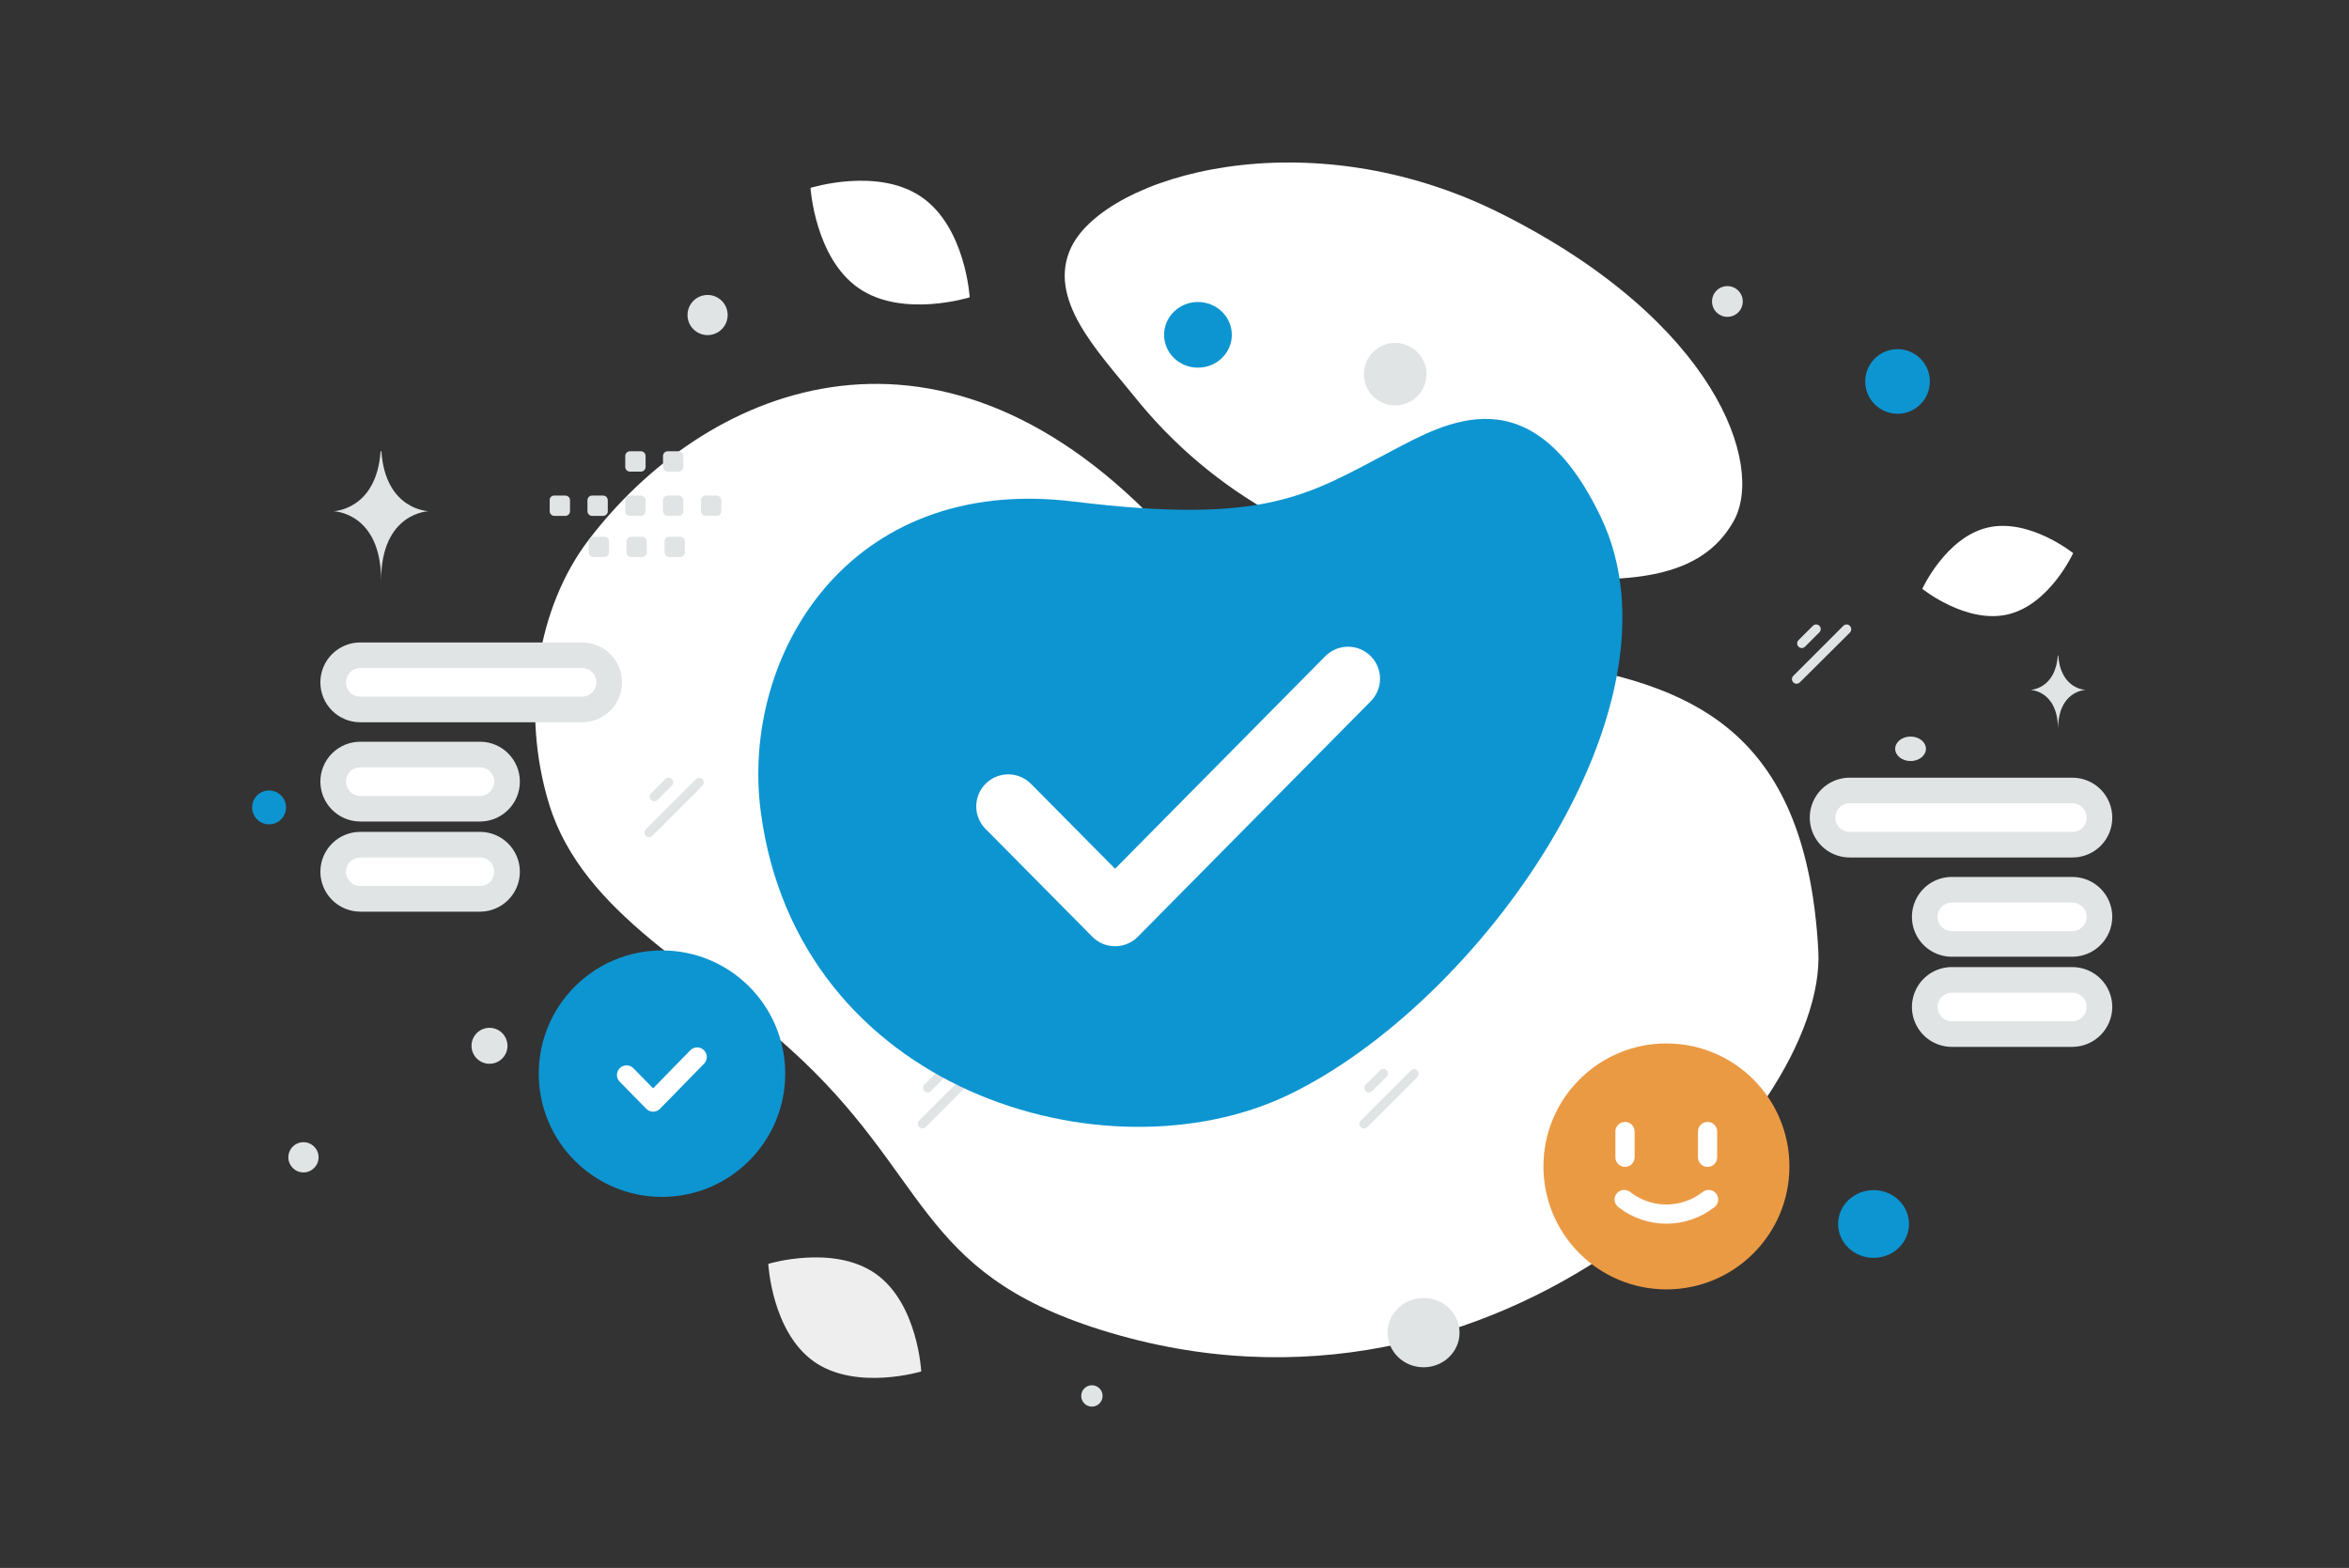 <svg width="367" height="245" viewBox="0 0 367 245" fill="none" xmlns="http://www.w3.org/2000/svg">
<rect x="0" y="0" width="367" height="245" fill="#333333" stroke="none"/>
<path d="M284.088 148.549C285.513 174.562 234.668 227.401 172.059 207.82C142.912 198.701 145.395 183.599 123.25 163.733C110.061 151.887 91.09 142.89 85.798 125.671C81.239 110.771 84.048 94.771 91.945 84.393C109.734 60.986 145.598 44.947 180.933 81.828C216.268 118.669 280.424 81.502 284.088 148.549Z" fill="white"/>
<path d="M270.86 81.425C265.853 90.34 254.943 91.561 237.439 89.852C224.29 88.59 212.281 87.572 199.092 80.408C190.69 75.754 183.278 69.504 177.272 62.008C171.491 54.843 163.472 46.702 167.38 38.601C172.794 27.488 204.18 18.084 234.63 33.431C268.13 50.284 275.745 72.714 270.86 81.431V81.425Z" fill="url(#paint0_linear_167_8951)"/>
<path fill-rule="evenodd" clip-rule="evenodd" d="M241.143 182.259C241.143 171.648 249.746 163.045 260.357 163.045C270.969 163.045 279.572 171.648 279.572 182.259M279.572 182.259C279.572 192.871 270.969 201.474 260.357 201.474C249.746 201.474 241.143 192.871 241.143 182.259" fill="#EB9A44"/>
<path d="M255.385 176.805C255.385 175.976 254.713 175.305 253.885 175.305C253.057 175.305 252.385 175.976 252.385 176.805H255.385ZM252.385 180.835C252.385 181.663 253.057 182.335 253.885 182.335C254.713 182.335 255.385 181.663 255.385 180.835H252.385ZM268.285 176.805C268.285 175.976 267.613 175.305 266.785 175.305C265.957 175.305 265.285 175.976 265.285 176.805H268.285ZM265.285 180.835C265.285 181.663 265.957 182.335 266.785 182.335C267.613 182.335 268.285 181.663 268.285 180.835H265.285ZM267.874 188.61C268.526 188.098 268.639 187.155 268.128 186.503C267.616 185.852 266.673 185.738 266.022 186.25L267.874 188.61ZM254.685 186.25C254.034 185.738 253.091 185.852 252.579 186.503C252.068 187.155 252.181 188.098 252.833 188.61L254.685 186.25ZM252.385 176.805V180.835H255.385V176.805H252.385ZM265.285 176.805V180.835H268.285V176.805H265.285ZM266.022 186.25C262.694 188.862 258.013 188.862 254.685 186.25L252.833 188.61C257.248 192.076 263.459 192.076 267.874 188.61L266.022 186.25Z" fill="white"/>
<path fill-rule="evenodd" clip-rule="evenodd" d="M103.427 187.022C92.793 187.022 84.172 178.401 84.172 167.767C84.172 157.132 92.793 148.512 103.427 148.512C114.061 148.512 122.682 157.132 122.682 167.767C122.675 178.398 114.058 187.015 103.427 187.022Z" fill="#0D95D1"/>
<path d="M108.923 165.162L102.043 172.205L97.891 167.971" stroke="white" stroke-width="3" stroke-linecap="round" stroke-linejoin="round"/>
<path d="M109.736 122.784L101.92 130.6C101.786 130.737 101.602 130.814 101.411 130.814C101.22 130.814 101.036 130.737 100.902 130.6C100.765 130.466 100.688 130.283 100.688 130.091C100.688 129.9 100.765 129.717 100.902 129.582L108.718 121.766C108.852 121.63 109.036 121.553 109.227 121.553C109.418 121.553 109.602 121.63 109.736 121.766C109.873 121.9 109.95 122.084 109.95 122.275C109.95 122.467 109.873 122.65 109.736 122.784Z" fill="#E1E4E5"/>
<path d="M104.974 122.744L102.735 124.983C102.601 125.12 102.417 125.197 102.226 125.197C102.035 125.197 101.851 125.12 101.717 124.983C101.58 124.849 101.503 124.666 101.503 124.474C101.503 124.283 101.58 124.099 101.717 123.965L103.956 121.726C104.09 121.59 104.274 121.513 104.465 121.513C104.656 121.513 104.84 121.59 104.974 121.726C105.111 121.86 105.188 122.044 105.188 122.235C105.188 122.427 105.111 122.61 104.974 122.744Z" fill="#E1E4E5"/>
<path d="M289.016 98.848L281.2 106.623C281.066 106.76 280.882 106.837 280.691 106.837C280.499 106.837 280.316 106.76 280.182 106.623C280.045 106.489 279.968 106.305 279.968 106.114C279.968 105.922 280.045 105.739 280.182 105.605L287.994 97.79C288.128 97.653 288.311 97.576 288.503 97.576C288.694 97.576 288.878 97.653 289.012 97.79C289.298 98.084 289.3 98.552 289.016 98.848Z" fill="#E1E4E5"/>
<path d="M284.253 98.807L282.014 101.046C281.88 101.183 281.696 101.26 281.505 101.26C281.314 101.26 281.13 101.183 280.996 101.046C280.859 100.912 280.782 100.728 280.782 100.537C280.782 100.345 280.859 100.162 280.996 100.028L283.235 97.789C283.369 97.652 283.553 97.575 283.744 97.575C283.935 97.575 284.119 97.652 284.253 97.789C284.39 97.923 284.467 98.106 284.467 98.298C284.467 98.489 284.39 98.673 284.253 98.807Z" fill="#E1E4E5"/>
<path d="M221.44 168.296L213.624 176.112C213.49 176.249 213.307 176.326 213.115 176.326C212.924 176.326 212.74 176.249 212.606 176.112C212.469 175.978 212.392 175.795 212.392 175.603C212.392 175.412 212.469 175.228 212.606 175.094L220.418 167.279C220.552 167.142 220.736 167.065 220.927 167.065C221.119 167.065 221.302 167.142 221.436 167.279C221.573 167.413 221.65 167.596 221.651 167.787C221.652 167.978 221.576 168.162 221.44 168.296Z" fill="#E1E4E5"/>
<path d="M216.636 168.255L214.397 170.494C214.263 170.631 214.079 170.708 213.888 170.708C213.696 170.708 213.513 170.631 213.379 170.494C213.242 170.36 213.165 170.177 213.165 169.985C213.165 169.794 213.242 169.61 213.379 169.476L215.618 167.237C215.752 167.1 215.935 167.023 216.127 167.023C216.318 167.023 216.502 167.1 216.636 167.237C216.773 167.371 216.85 167.555 216.85 167.746C216.85 167.938 216.773 168.121 216.636 168.255Z" fill="#E1E4E5"/>
<path d="M152.439 168.296L144.623 176.112C144.489 176.249 144.305 176.326 144.114 176.326C143.922 176.326 143.739 176.249 143.605 176.112C143.468 175.978 143.391 175.795 143.391 175.603C143.391 175.412 143.468 175.228 143.605 175.094L151.421 167.278C151.555 167.141 151.738 167.064 151.93 167.064C152.121 167.064 152.305 167.141 152.439 167.278C152.576 167.412 152.653 167.596 152.653 167.787C152.653 167.979 152.576 168.162 152.439 168.296Z" fill="#E1E4E5"/>
<path d="M147.677 168.255L145.438 170.494C145.304 170.631 145.12 170.708 144.929 170.708C144.738 170.708 144.554 170.631 144.42 170.494C144.283 170.36 144.206 170.177 144.206 169.985C144.206 169.794 144.283 169.61 144.42 169.476L146.659 167.237C146.793 167.1 146.977 167.023 147.168 167.023C147.359 167.023 147.543 167.1 147.677 167.237C147.814 167.371 147.891 167.555 147.891 167.746C147.891 167.938 147.814 168.121 147.677 168.255Z" fill="#E1E4E5"/>
<path fill-rule="evenodd" clip-rule="evenodd" d="M86.615 77.435H88.325C88.52 77.434 88.707 77.511 88.844 77.648C88.982 77.786 89.059 77.973 89.058 78.168V79.878C89.059 80.072 88.982 80.259 88.844 80.397C88.707 80.534 88.52 80.612 88.325 80.611H86.615C86.42 80.612 86.233 80.534 86.096 80.397C85.958 80.259 85.881 80.072 85.882 79.878V78.168C85.867 77.969 85.939 77.774 86.08 77.633C86.221 77.492 86.416 77.419 86.615 77.435ZM92.515 77.435H94.225C94.42 77.434 94.606 77.511 94.744 77.648C94.882 77.786 94.959 77.973 94.958 78.168V79.878C94.959 80.072 94.882 80.259 94.744 80.397C94.606 80.534 94.42 80.612 94.225 80.611H92.515C92.32 80.612 92.133 80.534 91.996 80.397C91.858 80.259 91.781 80.072 91.782 79.878V78.168C91.781 77.973 91.858 77.785 91.996 77.648C92.135 77.51 92.322 77.433 92.517 77.435H92.515ZM98.415 77.435H100.125C100.32 77.434 100.507 77.511 100.644 77.648C100.782 77.786 100.859 77.973 100.858 78.168V79.878C100.859 80.072 100.782 80.259 100.644 80.397C100.507 80.534 100.32 80.612 100.125 80.611H98.415C98.22 80.612 98.033 80.534 97.896 80.397C97.758 80.259 97.681 80.072 97.682 79.878V78.168C97.681 77.973 97.758 77.786 97.896 77.648C98.033 77.511 98.22 77.434 98.415 77.435ZM104.315 77.435H106.025C106.22 77.434 106.407 77.511 106.544 77.648C106.682 77.786 106.759 77.973 106.758 78.168V79.878C106.759 80.072 106.682 80.259 106.544 80.397C106.407 80.534 106.22 80.612 106.025 80.611H104.315C104.12 80.612 103.933 80.534 103.796 80.397C103.658 80.259 103.581 80.072 103.582 79.878V78.168C103.581 77.972 103.659 77.784 103.799 77.646C103.938 77.508 104.127 77.432 104.323 77.435H104.315ZM110.258 77.435H111.968C112.163 77.434 112.35 77.511 112.487 77.648C112.625 77.786 112.702 77.973 112.701 78.168V79.878C112.702 80.072 112.625 80.259 112.487 80.397C112.35 80.534 112.163 80.612 111.968 80.611H110.258C110.063 80.612 109.876 80.534 109.739 80.397C109.601 80.259 109.524 80.072 109.525 79.878V78.168C109.517 77.969 109.593 77.777 109.734 77.638C109.875 77.498 110.068 77.424 110.266 77.435H110.258ZM92.713 83.867H94.423C94.618 83.866 94.805 83.943 94.942 84.081C95.08 84.218 95.157 84.405 95.156 84.6V86.31C95.157 86.504 95.08 86.691 94.942 86.829C94.805 86.966 94.618 87.043 94.423 87.043H92.713C92.518 87.043 92.331 86.966 92.194 86.829C92.056 86.691 91.979 86.504 91.98 86.31V84.641C91.975 84.227 92.3 83.885 92.713 83.868V83.867ZM98.613 83.867H100.323C100.518 83.866 100.705 83.943 100.842 84.081C100.98 84.218 101.057 84.405 101.056 84.6V86.31C101.057 86.504 100.98 86.691 100.842 86.829C100.705 86.966 100.518 87.043 100.323 87.043H98.613C98.418 87.043 98.231 86.966 98.094 86.829C97.956 86.691 97.879 86.504 97.88 86.31V84.641C97.875 84.227 98.2 83.885 98.613 83.868V83.867ZM104.556 83.867H106.266C106.461 83.866 106.648 83.943 106.785 84.081C106.923 84.218 107 84.405 106.999 84.6V86.31C107 86.504 106.923 86.691 106.785 86.829C106.648 86.966 106.461 87.043 106.266 87.043H104.556C104.361 87.043 104.174 86.966 104.037 86.829C103.899 86.691 103.822 86.504 103.823 86.31V84.641C103.806 84.436 103.878 84.234 104.02 84.086C104.163 83.938 104.362 83.858 104.567 83.867H104.556ZM98.42 70.515H100.13C100.325 70.514 100.512 70.591 100.649 70.728C100.787 70.866 100.864 71.053 100.863 71.248V72.958C100.864 73.152 100.787 73.339 100.649 73.477C100.512 73.615 100.325 73.692 100.13 73.691H98.42C98.225 73.692 98.038 73.615 97.901 73.477C97.763 73.339 97.686 73.152 97.687 72.958V71.248C97.686 71.053 97.763 70.866 97.901 70.728C98.038 70.591 98.225 70.514 98.42 70.515ZM104.32 70.515H106.03C106.225 70.514 106.412 70.591 106.549 70.728C106.687 70.866 106.764 71.053 106.763 71.248V72.958C106.764 73.152 106.687 73.339 106.549 73.477C106.412 73.615 106.225 73.692 106.03 73.691H104.32C104.125 73.692 103.938 73.615 103.801 73.477C103.663 73.339 103.586 73.152 103.587 72.958V71.248C103.586 71.053 103.663 70.866 103.801 70.728C103.938 70.591 104.125 70.514 104.32 70.515ZM169.657 97.138H171.367C171.562 97.137 171.749 97.214 171.886 97.352C172.024 97.489 172.101 97.676 172.1 97.871V99.581C172.101 99.775 172.024 99.962 171.886 100.1C171.749 100.237 171.562 100.314 171.367 100.314H169.657C169.462 100.314 169.275 100.237 169.138 100.1C169 99.962 168.923 99.775 168.924 99.581V97.871C168.923 97.676 169 97.489 169.138 97.352C169.275 97.214 169.462 97.137 169.657 97.138ZM175.557 97.138H177.267C177.462 97.137 177.649 97.214 177.786 97.352C177.924 97.489 178.001 97.676 178 97.871V99.581C178.001 99.775 177.924 99.962 177.786 100.1C177.649 100.237 177.462 100.314 177.267 100.314H175.557C175.362 100.314 175.175 100.237 175.038 100.1C174.9 99.962 174.823 99.775 174.824 99.581V97.871C174.823 97.675 174.901 97.487 175.04 97.35C175.178 97.212 175.366 97.135 175.562 97.138H175.557ZM181.5 97.138H183.21C183.405 97.137 183.592 97.214 183.729 97.352C183.867 97.489 183.944 97.676 183.943 97.871V99.581C183.944 99.775 183.867 99.962 183.729 100.1C183.592 100.237 183.405 100.314 183.21 100.314H181.5C181.305 100.314 181.118 100.237 180.981 100.1C180.843 99.962 180.766 99.775 180.767 99.581V97.871C180.759 97.674 180.834 97.483 180.973 97.344C181.112 97.204 181.303 97.13 181.5 97.138ZM187.4 97.138H189.11C189.305 97.137 189.492 97.214 189.629 97.352C189.767 97.489 189.844 97.676 189.843 97.871V99.581C189.844 99.775 189.767 99.962 189.629 100.1C189.492 100.237 189.305 100.314 189.11 100.314H187.4C187.205 100.314 187.018 100.237 186.881 100.1C186.743 99.962 186.666 99.775 186.667 99.581V97.871C186.666 97.675 186.744 97.487 186.884 97.349C187.023 97.211 187.212 97.135 187.408 97.138H187.4ZM193.3 97.138H195.01C195.205 97.137 195.392 97.214 195.529 97.352C195.667 97.489 195.744 97.676 195.743 97.871V99.581C195.744 99.775 195.667 99.962 195.529 100.1C195.392 100.237 195.205 100.314 195.01 100.314H193.3C193.105 100.314 192.918 100.237 192.781 100.1C192.643 99.962 192.566 99.775 192.567 99.581V97.871C192.566 97.674 192.645 97.486 192.785 97.347C192.925 97.21 193.114 97.134 193.311 97.138H193.3ZM175.8 103.57H177.51C177.705 103.569 177.892 103.646 178.029 103.783C178.167 103.921 178.244 104.108 178.243 104.303V106.013C178.244 106.207 178.167 106.394 178.029 106.532C177.892 106.669 177.705 106.746 177.51 106.746H175.8C175.605 106.746 175.418 106.669 175.281 106.532C175.143 106.394 175.066 106.207 175.067 106.013V104.303C175.065 104.108 175.142 103.92 175.28 103.783C175.418 103.645 175.605 103.568 175.8 103.57ZM181.7 103.57H183.41C183.605 103.569 183.792 103.646 183.929 103.783C184.067 103.921 184.144 104.108 184.143 104.303V106.013C184.144 106.207 184.067 106.394 183.929 106.532C183.792 106.669 183.605 106.746 183.41 106.746H181.7C181.505 106.746 181.318 106.669 181.181 106.532C181.043 106.394 180.966 106.207 180.967 106.013V104.303C180.993 103.909 181.307 103.596 181.7 103.57ZM187.6 103.57H189.31C189.505 103.569 189.692 103.646 189.829 103.783C189.967 103.921 190.044 104.108 190.043 104.303V106.013C190.044 106.207 189.967 106.394 189.829 106.532C189.692 106.669 189.505 106.746 189.31 106.746H187.6C187.405 106.746 187.218 106.669 187.081 106.532C186.943 106.394 186.866 106.207 186.867 106.013V104.303C186.88 103.899 187.208 103.576 187.612 103.57H187.6ZM181.506 90.215H183.216C183.411 90.214 183.598 90.291 183.735 90.428C183.873 90.566 183.95 90.753 183.949 90.948V92.658C183.95 92.852 183.873 93.039 183.735 93.177C183.598 93.314 183.411 93.391 183.216 93.391H181.506C181.311 93.391 181.124 93.314 180.987 93.177C180.849 93.039 180.772 92.852 180.773 92.658V90.948C180.765 90.751 180.84 90.56 180.979 90.421C181.118 90.281 181.309 90.207 181.506 90.215ZM187.406 90.215H189.116C189.311 90.214 189.498 90.291 189.635 90.428C189.773 90.566 189.85 90.753 189.849 90.948V92.658C189.85 92.852 189.773 93.039 189.635 93.177C189.498 93.314 189.311 93.391 189.116 93.391H187.406C187.211 93.391 187.024 93.314 186.887 93.177C186.749 93.039 186.672 92.852 186.673 92.658V90.948C186.672 90.753 186.749 90.565 186.887 90.428C187.026 90.29 187.213 90.213 187.408 90.215H187.406Z" fill="#E1E4E5"/>
<path fill-rule="evenodd" clip-rule="evenodd" d="M52.053 106.624C52.052 105.5 52.498 104.423 53.292 103.629C54.086 102.834 55.164 102.389 56.287 102.39H91.011C93.324 102.425 95.18 104.31 95.18 106.623C95.18 108.936 93.324 110.821 91.011 110.857H56.287C55.164 110.858 54.086 110.412 53.292 109.618C52.498 108.823 52.052 107.746 52.053 106.623V106.624ZM328.014 127.752C328.015 126.628 327.569 125.551 326.775 124.757C325.981 123.962 324.903 123.517 323.78 123.518H289.053C287.525 123.494 286.103 124.296 285.332 125.615C284.561 126.935 284.561 128.567 285.332 129.887C286.103 131.206 287.525 132.008 289.053 131.985H323.777C324.903 131.995 325.986 131.552 326.783 130.756C327.58 129.96 328.023 128.877 328.014 127.751V127.752ZM52.053 122.134C52.052 121.01 52.498 119.933 53.292 119.139C54.086 118.344 55.164 117.899 56.287 117.9H75.053C77.366 117.935 79.222 119.82 79.222 122.133C79.222 124.446 77.366 126.331 75.053 126.367H56.287C53.954 126.354 52.066 124.466 52.053 122.134ZM328.014 143.262C328.015 142.138 327.569 141.061 326.775 140.267C325.981 139.472 324.903 139.027 323.78 139.028H305.014C303.486 139.004 302.064 139.806 301.293 141.125C300.522 142.445 300.522 144.077 301.293 145.397C302.064 146.716 303.486 147.518 305.014 147.495H323.781C326.114 147.482 328.001 145.593 328.014 143.261V143.262ZM52.053 136.219C52.052 135.095 52.498 134.018 53.292 133.224C54.086 132.429 55.164 131.984 56.287 131.985H75.053C77.366 132.02 79.222 133.905 79.222 136.218C79.222 138.531 77.366 140.416 75.053 140.452H56.287C53.954 140.439 52.066 138.551 52.053 136.219ZM328.014 157.347C328.015 156.223 327.569 155.146 326.775 154.352C325.981 153.557 324.903 153.112 323.78 153.113H305.014C303.486 153.089 302.064 153.891 301.293 155.21C300.522 156.53 300.522 158.162 301.293 159.482C302.064 160.801 303.486 161.603 305.014 161.58H323.781C326.114 161.567 328.001 159.678 328.014 157.346V157.347Z" fill="white"/>
<path d="M52.053 106.624L50.053 106.626C50.054 107.73 50.95 108.624 52.054 108.624C53.158 108.623 54.053 107.728 54.053 106.624H52.053ZM56.287 102.39L56.285 104.39H56.287V102.39ZM91.011 102.39L91.042 100.39C91.031 100.39 91.021 100.39 91.011 100.39V102.39ZM91.011 110.857V112.857C91.021 112.857 91.031 112.857 91.042 112.856L91.011 110.857ZM56.287 110.857V108.857L56.285 108.857L56.287 110.857ZM52.053 106.623H54.053C54.053 105.518 53.158 104.623 52.054 104.623C50.95 104.622 50.054 105.517 50.053 106.621L52.053 106.623ZM328.014 127.752H326.014C326.014 128.856 326.909 129.751 328.013 129.752C329.117 129.752 330.013 128.858 330.014 127.754L328.014 127.752ZM323.78 123.518V125.518L323.782 125.518L323.78 123.518ZM289.053 123.518L289.022 125.517C289.033 125.518 289.043 125.518 289.053 125.518V123.518ZM289.053 131.985V129.985C289.043 129.985 289.033 129.985 289.022 129.985L289.053 131.985ZM323.777 131.985L323.795 129.985C323.789 129.985 323.783 129.985 323.777 129.985V131.985ZM328.014 127.751L330.014 127.734C330.005 126.633 329.107 125.746 328.006 125.751C326.904 125.755 326.014 126.649 326.014 127.751H328.014ZM56.287 117.9L56.285 119.9H56.287V117.9ZM75.053 117.9L75.084 115.9C75.073 115.9 75.063 115.9 75.053 115.9V117.9ZM75.053 126.367V128.367C75.063 128.367 75.073 128.367 75.084 128.366L75.053 126.367ZM56.287 126.367L56.276 128.367H56.287V126.367ZM52.053 122.134L50.053 122.136L50.053 122.145L52.053 122.134ZM328.014 143.262H326.014C326.014 144.366 326.909 145.261 328.013 145.262C329.117 145.262 330.013 144.368 330.014 143.264L328.014 143.262ZM323.78 139.028V141.028H323.782L323.78 139.028ZM305.014 139.028L304.983 141.027C304.993 141.028 305.004 141.028 305.014 141.028V139.028ZM305.014 147.495V145.495C305.004 145.495 304.993 145.495 304.983 145.495L305.014 147.495ZM323.781 147.495V149.495L323.792 149.495L323.781 147.495ZM328.014 143.261H330.014C330.014 142.158 329.122 141.264 328.019 141.261C326.917 141.258 326.02 142.147 326.014 143.25L328.014 143.261ZM56.287 131.985L56.285 133.985H56.287V131.985ZM75.053 131.985L75.084 129.985C75.073 129.985 75.063 129.985 75.053 129.985V131.985ZM75.053 140.452V142.452C75.063 142.452 75.073 142.452 75.084 142.451L75.053 140.452ZM56.287 140.452L56.276 142.452H56.287V140.452ZM52.053 136.219L50.053 136.221L50.053 136.23L52.053 136.219ZM328.014 157.347H326.014C326.014 158.451 326.909 159.346 328.013 159.347C329.117 159.347 330.013 158.453 330.014 157.349L328.014 157.347ZM323.78 153.113V155.113H323.782L323.78 153.113ZM305.014 153.113L304.983 155.112C304.993 155.113 305.004 155.113 305.014 155.113V153.113ZM305.014 161.58V159.58C305.004 159.58 304.993 159.58 304.983 159.58L305.014 161.58ZM323.781 161.58V163.58L323.792 163.58L323.781 161.58ZM328.014 157.346H330.014C330.014 156.243 329.122 155.349 328.019 155.346C326.917 155.343 326.02 156.232 326.014 157.335L328.014 157.346ZM54.053 106.622C54.052 106.03 54.287 105.462 54.706 105.043L51.878 102.214C50.708 103.384 50.051 104.971 50.053 106.626L54.053 106.622ZM54.706 105.043C55.125 104.624 55.693 104.389 56.285 104.39L56.289 100.39C54.635 100.388 53.047 101.045 51.878 102.214L54.706 105.043ZM56.287 104.39H91.011V100.39H56.287V104.39ZM90.98 104.389C92.201 104.408 93.18 105.403 93.18 106.623H97.18C97.18 103.218 94.447 100.442 91.042 100.39L90.98 104.389ZM93.18 106.623C93.18 107.844 92.201 108.838 90.98 108.857L91.042 112.856C94.447 112.804 97.18 110.029 97.18 106.623H93.18ZM91.011 108.857H56.287V112.857H91.011V108.857ZM56.285 108.857C55.693 108.857 55.125 108.622 54.706 108.204L51.878 111.032C53.047 112.202 54.635 112.858 56.289 112.857L56.285 108.857ZM54.706 108.204C54.287 107.785 54.052 107.217 54.053 106.625L50.053 106.621C50.051 108.275 50.708 109.862 51.878 111.032L54.706 108.204ZM50.053 106.623V106.624H54.053V106.623H50.053ZM330.014 127.754C330.016 126.099 329.359 124.512 328.189 123.342L325.361 126.171C325.78 126.59 326.015 127.158 326.014 127.75L330.014 127.754ZM328.189 123.342C327.019 122.173 325.432 121.516 323.778 121.518L323.782 125.518C324.374 125.517 324.942 125.752 325.361 126.171L328.189 123.342ZM323.78 121.518H289.053V125.518H323.78V121.518ZM289.084 121.518C286.834 121.483 284.74 122.664 283.605 124.607L287.059 126.624C287.466 125.928 288.216 125.505 289.022 125.517L289.084 121.518ZM283.605 124.607C282.47 126.549 282.47 128.953 283.605 130.896L287.059 128.878C286.652 128.182 286.652 127.32 287.059 126.624L283.605 124.607ZM283.605 130.896C284.74 132.839 286.834 134.019 289.084 133.984L289.022 129.985C288.216 129.997 287.466 129.574 287.059 128.878L283.605 130.896ZM289.053 133.985H323.777V129.985H289.053V133.985ZM323.759 133.985C325.422 133.999 327.021 133.346 328.197 132.17L325.369 129.341C324.952 129.758 324.385 129.99 323.795 129.985L323.759 133.985ZM328.197 132.17C329.373 130.995 330.027 129.397 330.014 127.734L326.014 127.767C326.019 128.357 325.787 128.924 325.369 129.341L328.197 132.17ZM326.014 127.751V127.752H330.014V127.751H326.014ZM54.053 122.132C54.052 121.54 54.287 120.972 54.706 120.553L51.878 117.724C50.708 118.894 50.051 120.481 50.053 122.136L54.053 122.132ZM54.706 120.553C55.125 120.134 55.693 119.899 56.285 119.9L56.289 115.9C54.635 115.898 53.047 116.555 51.878 117.724L54.706 120.553ZM56.287 119.9H75.053V115.9H56.287V119.9ZM75.022 119.899C76.243 119.918 77.222 120.913 77.222 122.133H81.222C81.222 118.728 78.489 115.952 75.084 115.9L75.022 119.899ZM77.222 122.133C77.222 123.354 76.243 124.348 75.022 124.367L75.084 128.366C78.489 128.314 81.222 125.539 81.222 122.133H77.222ZM75.053 124.367H56.287V128.367H75.053V124.367ZM56.298 124.367C55.061 124.36 54.06 123.359 54.053 122.122L50.053 122.145C50.072 125.574 52.847 128.348 56.276 128.367L56.298 124.367ZM330.014 143.264C330.016 141.609 329.359 140.022 328.189 138.852L325.361 141.681C325.78 142.1 326.015 142.668 326.014 143.26L330.014 143.264ZM328.189 138.852C327.019 137.683 325.432 137.026 323.778 137.028L323.782 141.028C324.374 141.027 324.942 141.262 325.361 141.681L328.189 138.852ZM323.78 137.028H305.014V141.028H323.78V137.028ZM305.045 137.028C302.795 136.993 300.701 138.174 299.566 140.117L303.02 142.134C303.427 141.438 304.177 141.015 304.983 141.027L305.045 137.028ZM299.566 140.117C298.431 142.059 298.431 144.463 299.566 146.406L303.02 144.388C302.613 143.692 302.613 142.83 303.02 142.134L299.566 140.117ZM299.566 146.406C300.701 148.349 302.795 149.529 305.045 149.494L304.983 145.495C304.177 145.507 303.427 145.084 303.02 144.388L299.566 146.406ZM305.014 149.495H323.781V145.495H305.014V149.495ZM323.792 149.495C327.221 149.475 329.995 146.7 330.014 143.271L326.014 143.25C326.007 144.487 325.007 145.488 323.77 145.495L323.792 149.495ZM326.014 143.261V143.262H330.014V143.261H326.014ZM54.053 136.217C54.052 135.625 54.287 135.057 54.706 134.638L51.878 131.809C50.708 132.979 50.051 134.566 50.053 136.221L54.053 136.217ZM54.706 134.638C55.125 134.219 55.693 133.984 56.285 133.985L56.289 129.985C54.635 129.983 53.047 130.64 51.878 131.809L54.706 134.638ZM56.287 133.985H75.053V129.985H56.287V133.985ZM75.022 133.984C76.243 134.003 77.222 134.998 77.222 136.218H81.222C81.222 132.813 78.489 130.037 75.084 129.985L75.022 133.984ZM77.222 136.218C77.222 137.439 76.243 138.433 75.022 138.452L75.084 142.451C78.489 142.399 81.222 139.624 81.222 136.218H77.222ZM75.053 138.452H56.287V142.452H75.053V138.452ZM56.298 138.452C55.061 138.445 54.06 137.444 54.053 136.207L50.053 136.23C50.072 139.659 52.847 142.433 56.276 142.452L56.298 138.452ZM330.014 157.349C330.016 155.694 329.359 154.107 328.189 152.937L325.361 155.766C325.78 156.185 326.015 156.753 326.014 157.345L330.014 157.349ZM328.189 152.937C327.019 151.768 325.432 151.111 323.778 151.113L323.782 155.113C324.374 155.112 324.942 155.347 325.361 155.766L328.189 152.937ZM323.78 151.113H305.014V155.113H323.78V151.113ZM305.045 151.113C302.795 151.078 300.701 152.259 299.566 154.202L303.02 156.219C303.427 155.523 304.177 155.1 304.983 155.112L305.045 151.113ZM299.566 154.202C298.431 156.144 298.431 158.548 299.566 160.491L303.02 158.473C302.613 157.777 302.613 156.915 303.02 156.219L299.566 154.202ZM299.566 160.491C300.701 162.434 302.795 163.614 305.045 163.579L304.983 159.58C304.177 159.592 303.427 159.169 303.02 158.473L299.566 160.491ZM305.014 163.58H323.781V159.58H305.014V163.58ZM323.792 163.58C327.221 163.56 329.995 160.785 330.014 157.356L326.014 157.335C326.007 158.572 325.007 159.573 323.77 159.58L323.792 163.58ZM326.014 157.346V157.347H330.014V157.346H326.014Z" fill="#E1E4E5"/>
<path d="M313.726 95.999C307.213 97.546 300.333 92.01 300.333 92.01C300.333 92.01 303.997 83.99 310.51 82.444C317.023 80.897 323.903 86.433 323.903 86.433C323.903 86.433 320.239 94.453 313.726 95.999Z" fill="url(#paint1_linear_167_8951)"/>
<path d="M134.162 45.032C141.001 49.754 151.504 46.457 151.504 46.457C151.504 46.457 150.853 35.506 143.973 30.784C137.131 26.062 126.631 29.359 126.631 29.359C126.631 29.359 127.323 40.31 134.162 45.032Z" fill="url(#paint2_linear_167_8951)"/>
<path d="M127.16 212.75C133.755 217.391 143.932 214.297 143.932 214.297C143.932 214.297 143.403 203.672 136.808 199.031C130.213 194.39 120.036 197.484 120.036 197.484C120.036 197.484 120.565 208.069 127.16 212.75Z" fill="url(#paint3_linear_167_8951)"/>
<ellipse cx="292.72" cy="191.256" rx="5.536" ry="5.292" fill="#0D95D1"/>
<ellipse cx="187.164" cy="52.319" rx="5.292" ry="5.129" fill="#0D95D1"/>
<circle cx="42.039" cy="126.163" r="2.646" fill="#0D95D1"/>
<circle cx="296.466" cy="59.606" r="5.048" fill="#0D95D1"/>
<ellipse cx="222.417" cy="208.231" rx="5.618" ry="5.414" fill="#E1E4E5"/>
<circle cx="76.478" cy="163.412" r="2.809" fill="#E1E4E5"/>
<circle cx="170.596" cy="218.123" r="1.669" fill="#E1E4E5"/>
<circle cx="269.883" cy="47.108" r="2.402" fill="#E1E4E5"/>
<circle cx="47.412" cy="180.835" r="2.361" fill="#E1E4E5"/>
<circle cx="110.551" cy="49.225" r="3.135" fill="#E1E4E5"/>
<ellipse cx="298.501" cy="117.004" rx="2.402" ry="1.913" fill="#E1E4E5"/>
<circle cx="217.98" cy="58.466" r="4.885" fill="#E1E4E5"/>
<path fill-rule="evenodd" clip-rule="evenodd" d="M59.584 70.515H59.462C58.811 79.715 52.093 79.878 52.093 79.878C52.093 79.878 59.543 80.04 59.543 90.706C59.543 80.041 66.993 79.878 66.993 79.878C66.993 79.878 60.235 79.756 59.584 70.515ZM321.582 102.43H321.501C321.135 107.682 317.226 107.803 317.226 107.803C317.226 107.803 321.541 107.885 321.541 113.991C321.541 107.884 325.856 107.803 325.856 107.803C325.856 107.803 321.948 107.722 321.582 102.43Z" fill="#E1E4E5"/>
<path d="M118.856 126.815C115.681 102.715 132.33 74.015 167.787 78.372C197.87 82.072 204.387 77.314 217.329 70.515C225.878 66.037 239.271 58.14 250.099 80.773C264.306 110.409 231.007 156.857 201.249 171.105C172.835 184.705 124.595 170.576 118.856 126.814V126.815Z" fill="#0D95D1"/>
<path d="M157.528 126.001L174.218 142.854L210.611 106.054" stroke="white" stroke-width="10" stroke-linecap="round" stroke-linejoin="round"/>
<defs>
<linearGradient id="paint0_linear_167_8951" x1="-191.98" y1="170.935" x2="-208.832" y2="699.784" gradientUnits="userSpaceOnUse">
<stop stop-color="white"/>
<stop offset="1" stop-color="#EEEEEE"/>
</linearGradient>
<linearGradient id="paint1_linear_167_8951" x1="226.35" y1="262.021" x2="249.261" y2="346.555" gradientUnits="userSpaceOnUse">
<stop stop-color="white"/>
<stop offset="1" stop-color="#EEEEEE"/>
</linearGradient>
<linearGradient id="paint2_linear_167_8951" x1="100.129" y1="259.111" x2="65.202" y2="359.909" gradientUnits="userSpaceOnUse">
<stop stop-color="white"/>
<stop offset="1" stop-color="#EEEEEE"/>
</linearGradient>
<linearGradient id="paint3_linear_167_8951" x1="95.787" y1="-118.902" x2="61.422" y2="-22.965" gradientUnits="userSpaceOnUse">
<stop stop-color="white"/>
<stop offset="1" stop-color="#EEEEEE"/>
</linearGradient>
</defs>
</svg>
